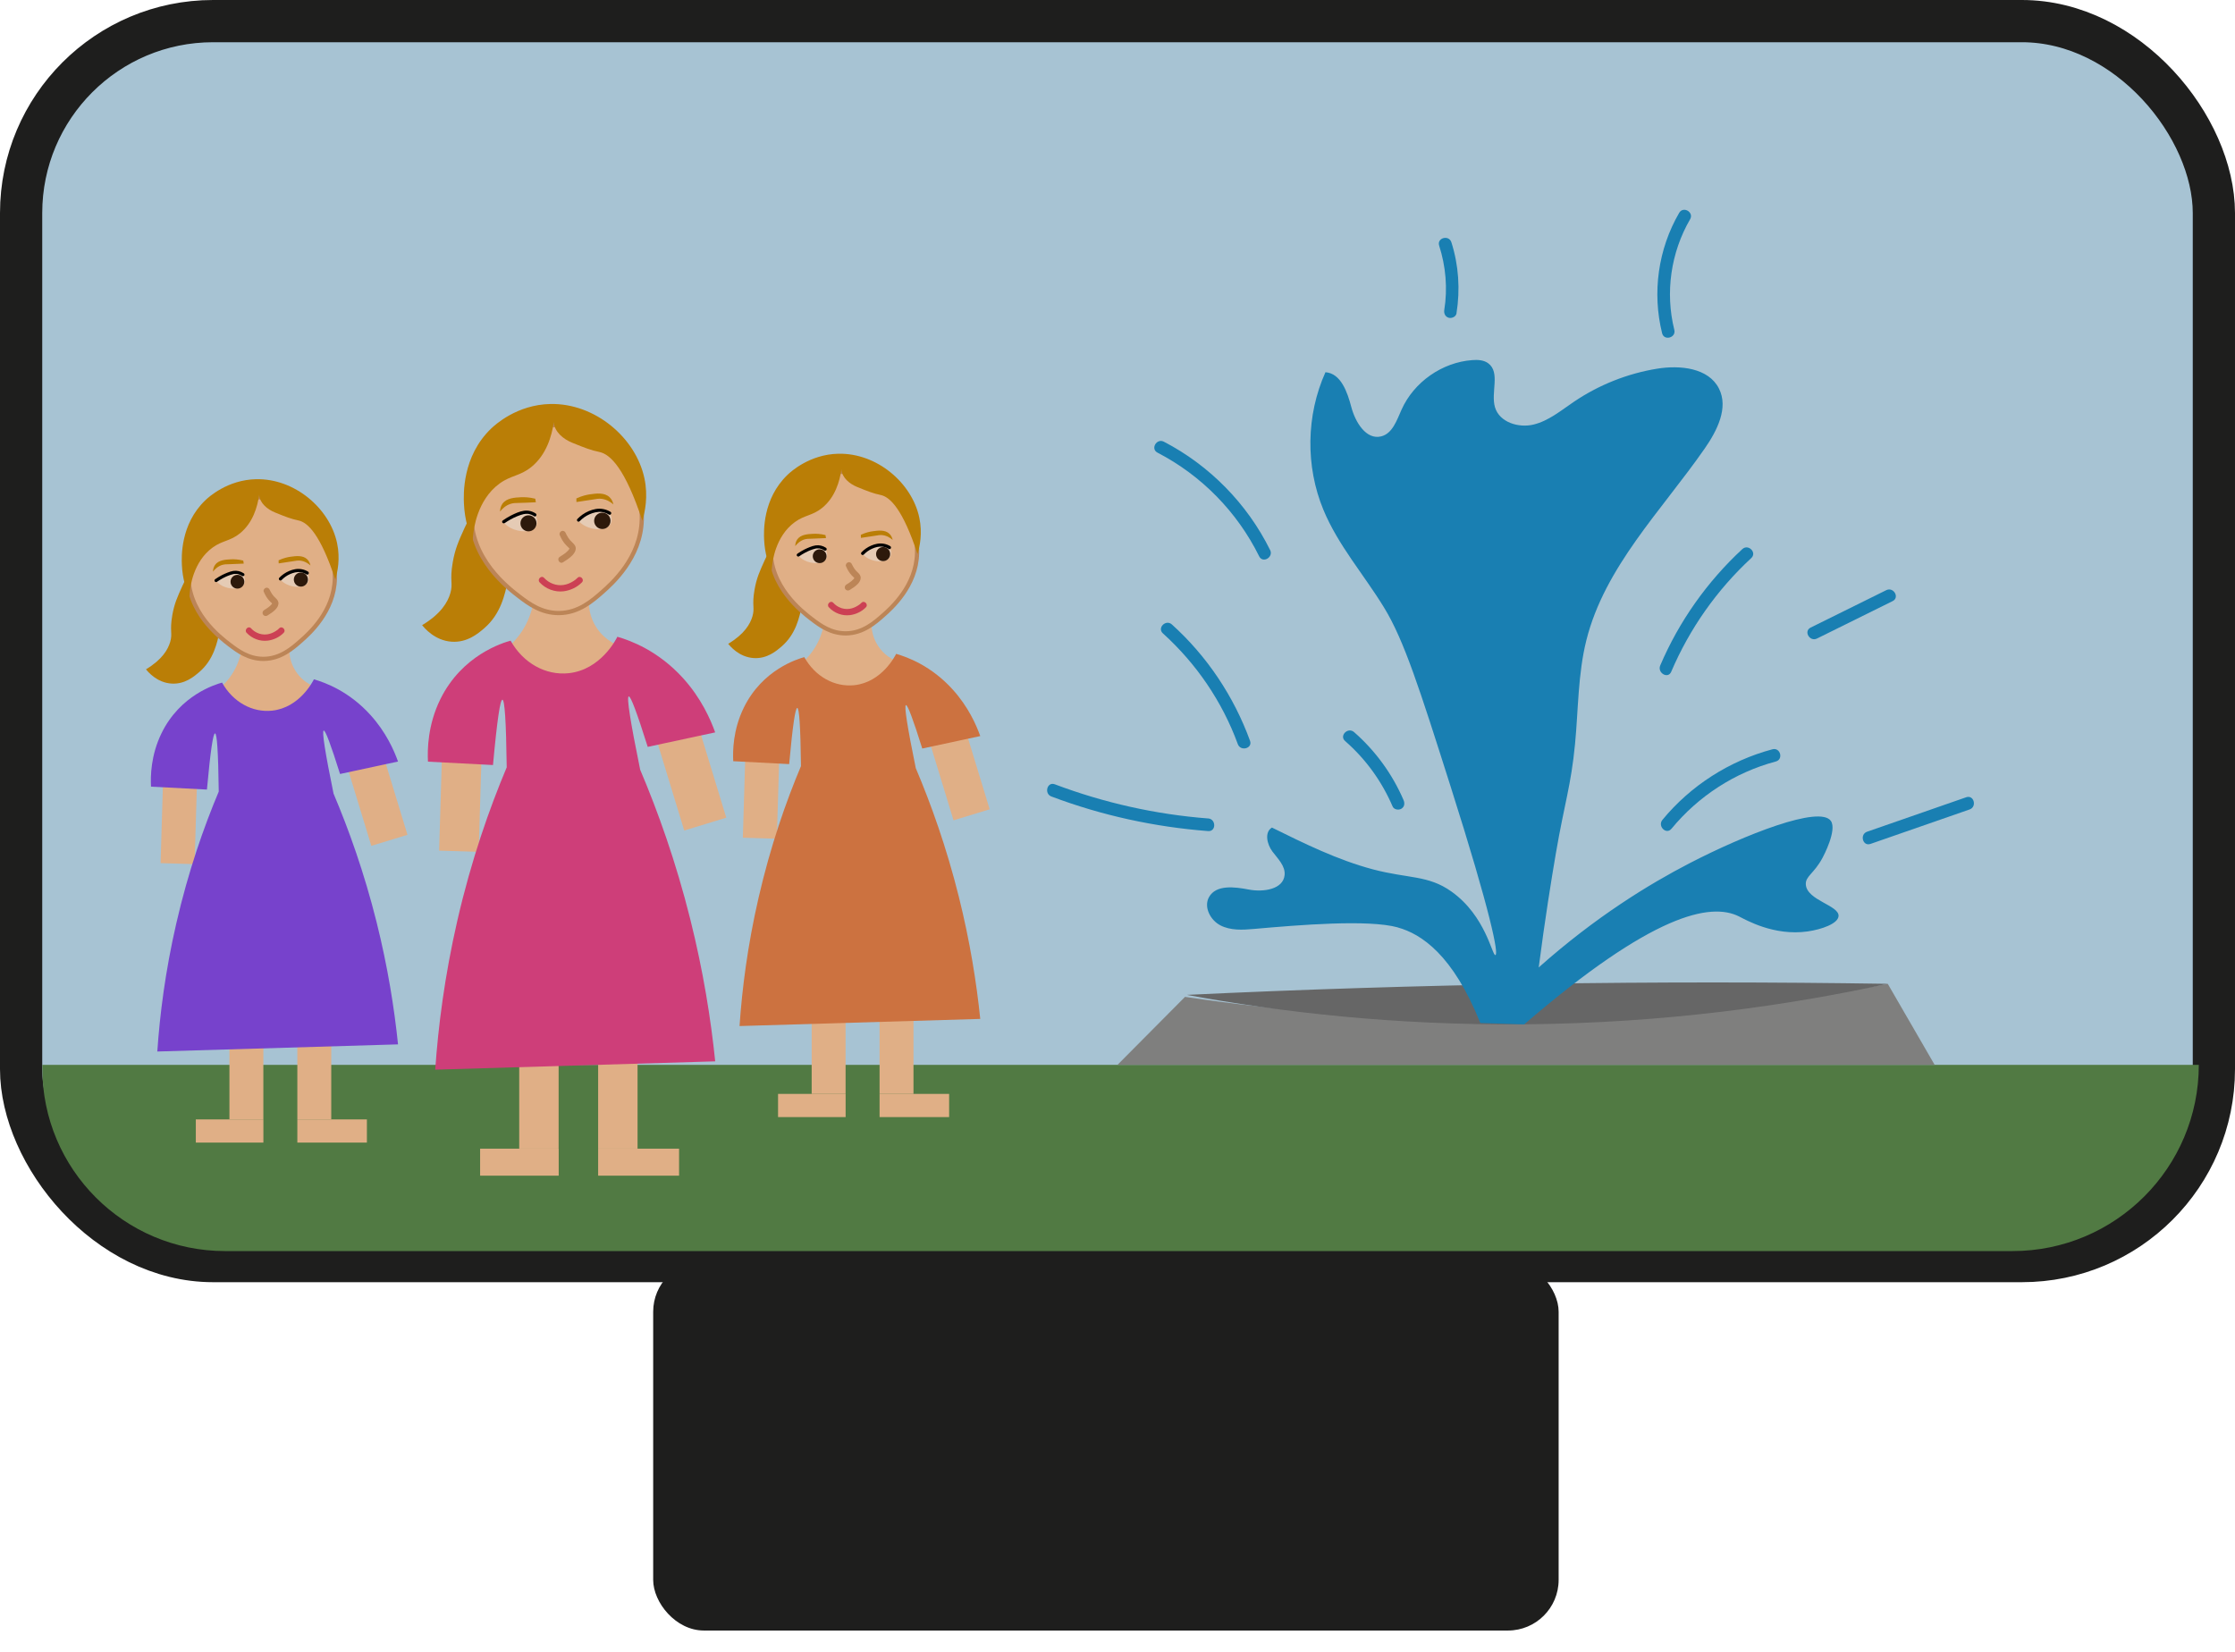 <?xml version="1.0" encoding="UTF-8"?><svg id="a" xmlns="http://www.w3.org/2000/svg" viewBox="0 0 529.24 391.14"><rect x="5" y="5" width="519.24" height="293.64" rx="45.46" ry="45.46" style="fill:#a7c3d3; stroke:#1e1e1d; stroke-miterlimit:10; stroke-width:10px;"/><rect x="154.67" y="298.64" width="214.41" height="87.49" rx="12" ry="12" style="fill:#1e1e1d;"/><path d="M10.02,252.17h510.65c0,24.34-19.76,44.1-44.1,44.1H53.3c-23.89,0-43.28-19.39-43.28-43.28v-.82h0Z" style="fill:#517a43;"/><path d="M458.11,252.17h-193.49c5.33-5.37,10.66-10.73,15.99-16.1,22.96,3.4,50.18,5.82,80.76,5.41,32.75-.44,61.63-4.02,85.65-8.49,3.7,6.39,7.4,12.79,11.1,19.18Z" style="fill:#7f7f7e;"/><path d="M281.05,235.6c21.95,4.04,48.97,7.23,79.89,6.97,33.74-.27,62.9-4.56,86.07-9.59-26.9-.42-54.58-.45-82.98,0-28.42.45-56.1,1.34-82.98,2.62Z" style="fill:#666;"/><path d="M331,219.62c-7.02-1.93-23.3-.59-34.12.37-2.67.24-5.5.38-7.89-.85-2.38-1.23-4-4.34-2.71-6.68,1.67-3.02,6.07-2.45,9.45-1.8,3.39.65,8.14-.02,8.46-3.45.2-2.13-1.59-3.84-2.88-5.55-1.29-1.71-1.95-4.57-.12-5.68,7.74,3.82,15.55,7.67,23.89,9.89,8.41,2.23,13.11,1.33,18.63,5.27,8.16,5.81,9.63,15.29,10.4,15.03.77-.26-1-9.69-10.65-40.04-7.27-22.89-10.97-34.51-15.75-42.3-4.74-7.74-10.86-14.71-14.33-23.09-4.28-10.32-4.1-22.4.48-32.59,3.67.27,5.19,4.7,6.13,8.26.94,3.55,3.5,7.82,7.07,6.93,2.68-.67,3.7-3.83,4.83-6.35,2.93-6.52,9.6-11.19,16.73-11.71,1.31-.1,2.72-.03,3.77.74,2.95,2.16.57,6.93,1.62,10.44,1.05,3.53,5.55,4.95,9.13,4.08s6.5-3.33,9.55-5.39c5.9-4,12.69-6.7,19.73-7.84,5.42-.88,12.14-.2,14.62,4.7,2.32,4.56-.44,9.99-3.36,14.19-10.23,14.72-23.7,28.04-28.04,45.43-2,8-1.89,16.36-2.68,24.57-.95,9.87-2.5,14.02-4.52,25.77-1.1,6.42-2.6,15.71-4.08,27.13,13.57-12.07,26.23-19.76,35.73-24.68,13.01-6.73,30.86-13.8,33.46-10,1.48,2.17-1.75,8.29-1.98,8.72-2.05,3.81-4.1,4.36-3.96,6.34.27,3.77,7.94,4.91,7.75,7.47-.13,1.79-4.03,3.16-7.35,3.63-7.98,1.12-14.58-2.74-16.25-3.57-6.74-3.34-20.44-.61-50.85,25.58-3.46-.11-6.92-.21-10.38-.32-6.48-16.18-13.97-21.1-19.56-22.64Z" style="fill:#197fb2;"/><path d="M332.36,189.48c-2.64-6.16-6.68-11.7-11.72-16.11-1.45-1.27-3.58.85-2.12,2.12,4.88,4.26,8.7,9.55,11.25,15.5.32.74,1.42.91,2.05.54.77-.45.86-1.3.54-2.05h0Z" style="fill:#197fb2;"/><path d="M286.08,193.82c-12.42-.95-24.65-3.7-36.31-8.09-1.81-.68-2.59,2.22-.8,2.89,11.91,4.49,24.42,7.22,37.11,8.19,1.93.15,1.92-2.85,0-3h0Z" style="fill:#197fb2;"/><path d="M296,175.42c-3.84-10.53-10.18-20.03-18.5-27.54-1.43-1.29-3.56.82-2.12,2.12,7.93,7.17,14.06,16.17,17.73,26.22.66,1.8,3.56,1.02,2.89-.8h0Z" style="fill:#197fb2;"/><path d="M300.75,130.24c-5.41-10.94-14.32-20.02-25.15-25.64-1.71-.89-3.23,1.7-1.51,2.59,10.42,5.4,18.88,14.04,24.08,24.56.86,1.73,3.44.21,2.59-1.51h0Z" style="fill:#197fb2;"/><path d="M344.89,74.2c.9-5.63.53-11.38-1.21-16.83-.59-1.83-3.48-1.05-2.89.8,1.57,4.91,2.03,10.14,1.21,15.23-.13.8.21,1.61,1.05,1.85.71.2,1.72-.24,1.85-1.05h0Z" style="fill:#197fb2;"/><path d="M396.47,78.11c-2.2-8.85-.83-18.31,3.74-26.19.97-1.67-1.62-3.18-2.59-1.51-4.98,8.57-6.43,18.88-4.04,28.5.46,1.87,3.36,1.08,2.89-.8h0Z" style="fill:#197fb2;"/><path d="M395.73,159.09c4.36-10.21,10.81-19.39,18.96-26.93,1.42-1.31-.71-3.43-2.12-2.12-8.32,7.7-14.98,17.12-19.43,27.54-.75,1.76,1.83,3.29,2.59,1.51h0Z" style="fill:#197fb2;"/><path d="M395.79,196.27c6.38-7.75,15.02-13.35,24.72-15.94,1.86-.5,1.07-3.39-.8-2.89-10.16,2.71-19.37,8.59-26.05,16.71-1.22,1.48.89,3.61,2.12,2.12h0Z" style="fill:#197fb2;"/><path d="M442.92,199.85c7.82-2.72,15.65-5.44,23.47-8.16,1.81-.63,1.03-3.53-.8-2.89-7.82,2.72-15.65,5.44-23.47,8.16-1.81.63-1.03,3.53.8,2.89h0Z" style="fill:#197fb2;"/><path d="M430.26,151.21c5.97-2.95,11.94-5.91,17.91-8.86,1.73-.86.21-3.44-1.51-2.59-5.97,2.95-11.94,5.91-17.91,8.86-1.73.86-.21,3.44,1.51,2.59h0Z" style="fill:#197fb2;"/><path d="M126.18,143.31c-.35,1.57-1.04,3.8-2.53,6.1-2.04,3.16-3.72,3.65-3.94,5.59-.34,3.04,2.53,5.5,5.39,6.58,3.21,1.21,6.78,1.46,10.12.7,2.18-.5,4.25-1.4,6.25-2.41,2.81-1.41,5.8-3.45,6.24-6.56-.83-.23-4.27-1.27-6.52-4.78-2.4-3.74-1.71-7.56-1.56-8.34-4.49,1.04-8.97,2.08-13.46,3.12Z" style="fill:#e0af86;"/><rect x="104.37" y="176.99" width="9.37" height="24.59" transform="translate(5.71 -3.18) rotate(1.72)" style="fill:#e0af86;"/><rect x="157.45" y="166.05" width="10.41" height="29.76" transform="translate(-45.7 55.31) rotate(-16.96)" style="fill:#e0af86;"/><rect x="122.95" y="246.39" width="9.33" height="25.63" style="fill:#e0af86;"/><rect x="141.64" y="246.39" width="9.33" height="25.63" style="fill:#e0af86;"/><path d="M116.66,121.03c-1.94-.8-3.91.34-4.09.44-1.08.65-1.66,1.58-2.54,3.5-1.43,3.15-2.26,4.99-2.82,8.18-.78,4.46.14,4.92-.58,7.36-.6,2.04-2.17,4.84-6.67,7.53.47.6,2.97,3.68,7.04,3.93,3.68.23,6.26-1.99,7.64-3.17,3.97-3.42,4.92-7.98,5.65-11.48.16-.79,1.42-7.16-.93-12.99-.64-1.59-1.4-2.77-2.7-3.31Z" style="fill:#ba7e06;"/><path d="M151.97,123.05c-.2,9.08-7.12,15.19-9.34,17.15-2.32,2.04-5.6,4.94-10.25,4.98-4.14.04-7.16-2.2-9.41-3.92-2.61-1.99-11.83-9.03-11.34-19.93.44-9.9,8.8-20.76,20.35-20.67,12.21.09,20.21,12.37,20,22.38Z" style="fill:#e0af86; stroke:#bc8557; stroke-miterlimit:10;"/><path d="M111.92,128.16c.02-.41.05-1.01.15-1.74.11-.82.8-7.98,6.26-11.94,2.72-1.96,4.83-1.73,7.49-3.89,3.59-2.91,4.82-7.33,5.31-10.56.21,2.27,2.25,3.95,4.36,4.81,2.98,1.22,4.49,1.79,6.46,2.2,2.58.54,6.08,3.91,10.16,16.28.62-2.09,1.4-5.77.49-10.04-2.04-9.63-11.71-17.83-22.28-17.61-7.93.16-13.14,4.98-13.98,5.78-6.97,6.65-6.57,15.8-6.48,17.85.17,3.82,1.21,6.88,2.05,8.85Z" style="fill:#ba7e06;"/><path d="M120.91,151.72c-1.72.47-11.5,3.34-16.67,13.93-2.98,6.1-3.04,11.92-2.9,14.72,5.13.27,10.26.53,15.4.8.99-10.86,1.72-15.5,2.23-15.47.52.02.88,4.82,1.02,16.01-4.1,9.75-8.39,21.92-11.69,36.29-3.04,13.23-4.54,25.22-5.24,35.31,22.1-.66,44.2-1.31,66.3-1.97-1.02-9.93-2.81-21.29-5.9-33.64-3.41-13.64-7.66-25.51-11.87-35.43-2.33-11.4-3.23-17.18-2.71-17.35.45-.14,1.95,3.84,4.5,11.95,5.32-1.14,10.65-2.28,15.97-3.43-1.12-3.14-3.33-8.12-7.59-12.83-5.88-6.5-12.41-8.91-15.57-9.82-.27.57-3.93,7.82-11.52,8.63-5.47.58-10.81-2.41-13.76-7.7Z" style="fill:#ce3e79;"/><rect x="113.69" y="272.02" width="18.61" height="6.39" style="fill:#e0af86;"/><rect x="141.64" y="272.02" width="19.16" height="6.39" style="fill:#e0af86;"/><path d="M120.9,119.32c.64-.21,1.11-.2,2.32-.23.85-.02,2.1-.06,3.67-.15-.05-.28-.09-.56-.14-.84-1.43-.36-2.61-.38-3.37-.35-1.5.08-3.44.17-4.41,1.55-.47.66-.55,1.39-.56,1.84.48-.61,1.28-1.43,2.49-1.82Z" style="fill:#ba7e06;"/><path d="M142.46,118.13c-.66-.08-1.12.01-2.33.21-.84.14-2.08.33-3.63.55,0-.28-.01-.57-.02-.85,1.33-.63,2.49-.87,3.24-.98,1.49-.21,3.41-.48,4.63.69.59.56.81,1.26.9,1.7-.58-.51-1.53-1.16-2.79-1.32Z" style="fill:#ba7e06;"/><path d="M119.27,123.72c.62-.58,1.75-1.47,3.38-1.95,1.08-.31,3.05-.88,4.02.17.64.69.72,1.94.22,2.74-.95,1.54-4,1.37-5.93.37-.8-.41-1.35-.94-1.69-1.33Z" style="fill:#e5cbb5;"/><path d="M136.89,123.24c.62-.58,1.75-1.47,3.38-1.95,1.08-.31,3.05-.88,4.02.17.64.69.72,1.94.22,2.74-.95,1.54-4,1.37-5.93.37-.8-.41-1.35-.94-1.69-1.33Z" style="fill:#e5cbb5;"/><circle cx="125.14" cy="123.93" r="1.9" style="fill:#2d190b;"/><circle cx="142.63" cy="123.34" r="1.94" style="fill:#2d190b;"/><path d="M119.46,123.91c.93-.65,1.92-1.21,2.97-1.64.5-.2,1-.39,1.53-.51.21-.05.33-.07.53-.08.17,0,.34,0,.51.01.02,0,.03,0,.05,0-.09-.01.02,0,.03,0,.09.02.17.03.26.05.16.04.32.09.47.15.24.09.46.22.67.36.4.27.78-.38.38-.65-.84-.55-1.82-.79-2.81-.64-1.06.16-2.1.64-3.05,1.12-.67.34-1.3.73-1.92,1.16-.17.12-.24.33-.13.51.1.16.35.25.51.13h0Z"/><path d="M137.25,123.44c.67-.7,1.46-1.26,2.34-1.65s1.94-.68,2.95-.54c.59.09,1.14.3,1.65.61.41.25.79-.4.38-.65-1.07-.65-2.32-.88-3.55-.66-1.09.2-2.18.67-3.07,1.3-.44.31-.85.66-1.23,1.05-.33.35.2.88.53.53h0Z"/><path d="M127.78,137.91c1.43,1.56,3.61,2.38,5.71,2.11,1.58-.2,3.19-.96,4.31-2.11.67-.69-.39-1.76-1.06-1.06-.34.35-.54.49-.92.74-.73.47-1.54.82-2.4.94-1.71.25-3.43-.43-4.58-1.68-.65-.71-1.71.35-1.06,1.06h0Z" style="fill:#cc4054;"/><path d="M132.51,126.63c.37.93.88,1.78,1.57,2.51.23.24.49.46.72.7.15.15-.03-.05.03.04.08.14-.06-.16,0,0,.06.18,0-.13,0-.06,0,.03,0,.06,0,.09,0,.15-.02-.07.02-.08,0,0-.02.1-.03.11,0,.01-.03.09-.03.09-.03-.01.11-.19,0-.02-.05.08-.1.17-.16.25-.08.13.1-.1,0,0-.05.05-.1.11-.15.16-.57.6-1.2.99-1.92,1.44-.82.5-.07,1.8.76,1.3.78-.48,1.59-1,2.23-1.67.39-.42.74-.91.78-1.5.05-.65-.35-1.11-.8-1.52-.36-.33-.68-.68-.95-1.09-.15-.22-.28-.45-.4-.68-.05-.1-.1-.2-.15-.3-.02-.05-.04-.09-.06-.14.03.07.03.07,0,0-.15-.38-.5-.64-.92-.52-.36.1-.68.54-.52.92h0Z" style="fill:#bc8557;"/><path d="M57.11,154.43c-.3,1.35-.9,3.27-2.18,5.24-1.76,2.72-3.2,3.14-3.39,4.8-.29,2.61,2.18,4.73,4.63,5.66,2.76,1.04,5.83,1.26,8.7.6,1.88-.43,3.65-1.21,5.37-2.07,2.41-1.22,4.98-2.96,5.36-5.64-.71-.19-3.67-1.09-5.6-4.11-2.06-3.21-1.47-6.5-1.34-7.17-3.86.89-7.71,1.79-11.57,2.68Z" style="fill:#e0af86;"/><rect x="38.36" y="183.38" width="8.05" height="21.14" transform="translate(5.82 -1.18) rotate(1.72)" style="fill:#e0af86;"/><rect x="84" y="173.98" width="8.95" height="25.58" transform="translate(-50.63 33.93) rotate(-16.96)" style="fill:#e0af86;"/><rect x="54.33" y="243.05" width="8.03" height="22.03" style="fill:#e0af86;"/><rect x="70.41" y="243.05" width="8.03" height="22.03" style="fill:#e0af86;"/><path d="M48.92,135.27c-1.67-.69-3.36.29-3.51.38-.93.55-1.43,1.35-2.18,3.01-1.23,2.71-1.95,4.29-2.43,7.03-.67,3.83.12,4.23-.5,6.33-.52,1.76-1.86,4.16-5.73,6.48.41.52,2.55,3.16,6.05,3.38,3.17.2,5.38-1.71,6.57-2.73,3.41-2.94,4.23-6.86,4.86-9.87.14-.68,1.22-6.16-.8-11.17-.55-1.37-1.21-2.39-2.32-2.84Z" style="fill:#ba7e06;"/><path d="M79.29,137.01c-.17,7.8-6.12,13.06-8.03,14.74-1.99,1.76-4.81,4.24-8.81,4.28-3.56.03-6.15-1.89-8.09-3.37-2.24-1.71-10.17-7.76-9.75-17.13.38-8.51,7.57-17.85,17.49-17.77,10.5.08,17.38,10.63,17.19,19.24Z" style="fill:#e0af86; stroke:#bc8557; stroke-miterlimit:10;"/><path d="M44.85,141.4c.01-.35.05-.87.13-1.49.09-.71.69-6.86,5.39-10.26,2.33-1.69,4.16-1.49,6.44-3.34,3.09-2.5,4.15-6.3,4.56-9.08.18,1.95,1.94,3.39,3.75,4.13,2.57,1.05,3.86,1.54,5.55,1.89,2.22.46,5.23,3.36,8.73,14,.53-1.79,1.2-4.96.42-8.63-1.76-8.28-10.07-15.33-19.16-15.14-6.81.14-11.3,4.28-12.02,4.97-5.99,5.71-5.65,13.58-5.57,15.35.14,3.29,1.04,5.92,1.77,7.61Z" style="fill:#ba7e06;"/><path d="M52.58,161.65c-1.48.41-9.89,2.88-14.33,11.98-2.56,5.24-2.62,10.25-2.49,12.66,4.41.23,8.83.46,13.24.69.85-9.33,1.47-13.32,1.92-13.3.45.02.76,4.15.88,13.77-3.53,8.38-7.21,18.85-10.05,31.2-2.62,11.37-3.91,21.68-4.5,30.36,19-.56,38-1.13,57-1.69-.88-8.54-2.42-18.3-5.07-28.92-2.93-11.73-6.58-21.93-10.2-30.47-2-9.8-2.78-14.77-2.33-14.92.39-.12,1.68,3.3,3.87,10.28,4.58-.98,9.16-1.96,13.73-2.95-.96-2.7-2.86-6.98-6.53-11.03-5.05-5.59-10.67-7.66-13.39-8.44-.24.49-3.38,6.72-9.9,7.42-4.7.5-9.29-2.07-11.83-6.62Z" style="fill:#7742cc;"/><rect x="46.37" y="265.09" width="16" height="5.49" style="fill:#e0af86;"/><rect x="70.41" y="265.09" width="16.47" height="5.49" style="fill:#e0af86;"/><path d="M52.57,133.8c.55-.18.95-.17,2-.2.73-.02,1.81-.06,3.15-.13-.04-.24-.08-.48-.12-.72-1.23-.31-2.24-.33-2.89-.3-1.29.07-2.96.15-3.79,1.33-.4.57-.48,1.2-.48,1.58.41-.52,1.1-1.23,2.14-1.57Z" style="fill:#ba7e06;"/><path d="M71.11,132.77c-.57-.07-.97.01-2,.18-.72.12-1.79.29-3.12.47,0-.24-.01-.49-.02-.73,1.15-.54,2.14-.75,2.79-.84,1.28-.18,2.93-.41,3.98.59.5.48.69,1.09.77,1.46-.5-.43-1.31-1-2.4-1.13Z" style="fill:#ba7e06;"/><path d="M51.17,137.58c.53-.5,1.5-1.27,2.91-1.67.93-.27,2.62-.76,3.45.15.55.59.62,1.67.19,2.35-.82,1.33-3.44,1.18-5.1.32-.68-.36-1.16-.81-1.46-1.15Z" style="fill:#e5cbb5;"/><path d="M66.32,137.17c.53-.5,1.5-1.27,2.91-1.67.93-.27,2.62-.76,3.45.15.55.59.62,1.67.19,2.35-.82,1.33-3.44,1.18-5.1.32-.68-.36-1.16-.81-1.46-1.15Z" style="fill:#e5cbb5;"/><circle cx="56.22" cy="137.76" r="1.63" style="fill:#2d190b;"/><circle cx="71.25" cy="137.25" r="1.67" style="fill:#2d190b;"/><path d="M51.36,137.79c.45-.31.92-.6,1.4-.86.21-.11.42-.22.64-.32.18-.08.35-.16.5-.22.43-.17.86-.33,1.31-.43.09-.02.18-.04.27-.05-.06,0,.02,0,.04,0,.04,0,.09,0,.13-.01.15,0,.29,0,.44.01.01,0,.03,0,.04,0-.1-.01,0,0,.01,0,.08.01.15.03.22.05.14.03.27.08.4.13.2.08.39.19.57.31.17.11.41.03.51-.13.11-.18.03-.4-.13-.51-.73-.48-1.59-.69-2.46-.56-.47.07-.93.23-1.37.4s-.85.36-1.26.56c-.57.29-1.12.63-1.65.99-.17.12-.24.33-.13.51.1.16.35.25.51.13h0Z"/><path d="M66.67,137.37c.58-.6,1.23-1.07,2-1.41s1.64-.58,2.5-.46c.5.07.97.25,1.4.52s.79-.4.38-.65c-.93-.57-2.02-.76-3.1-.57-.94.17-1.88.58-2.66,1.12-.38.27-.74.57-1.06.91s.2.88.53.53h0Z"/><path d="M58.41,149.86c1.25,1.36,3.15,2.08,4.98,1.85,1.39-.17,2.8-.83,3.78-1.85.67-.69-.39-1.76-1.06-1.06-.09.09-.18.17-.27.25-.04.03-.08.07-.12.1-.12.1.02,0-.04.03-.11.08-.23.16-.35.24-.62.4-1.3.69-2.04.8-.84.12-1.74-.02-2.49-.41-.56-.28-.92-.56-1.34-1.01-.65-.71-1.71.35-1.06,1.06h0Z" style="fill:#cc4054;"/><path d="M62.45,140.11c.33.81.77,1.56,1.37,2.2.2.21.42.4.62.6.14.14-.05-.08.01.02.07.12-.06-.17-.01-.03.05.17,0-.16,0-.08,0,.02,0,.05,0,.07,0,.16.06-.22,0,0-.06.19.1-.15-.01.04-.04.07-.09.14-.14.21-.08.12.11-.12.01-.02-.04.04-.08.1-.13.14-.09.09-.18.18-.28.27-.06.06-.13.11-.19.16,0,0-.18.14-.07.06-.35.27-.72.5-1.09.73-.35.21-.48.67-.27,1.03s.68.48,1.03.27c.68-.42,1.38-.87,1.94-1.45.36-.38.66-.83.7-1.37.04-.59-.31-1.01-.72-1.38-.3-.28-.58-.57-.8-.91-.13-.19-.24-.39-.35-.59-.04-.09-.09-.17-.13-.26-.02-.04-.04-.08-.05-.12.04.09.04.09,0,.02-.15-.38-.5-.64-.92-.52-.36.1-.68.54-.52.92h0Z" style="fill:#bc8557;"/><path d="M194.98,148.39c-.3,1.35-.9,3.27-2.18,5.24-1.76,2.72-3.2,3.14-3.39,4.8-.29,2.61,2.18,4.73,4.63,5.66,2.76,1.04,5.83,1.26,8.7.6,1.88-.43,3.65-1.21,5.37-2.07,2.41-1.22,4.98-2.96,5.36-5.64-.71-.19-3.67-1.09-5.6-4.11-2.06-3.21-1.47-6.5-1.34-7.17-3.86.89-7.71,1.79-11.57,2.68Z" style="fill:#e0af86;"/><rect x="176.23" y="177.35" width="8.05" height="21.14" transform="translate(5.71 -5.31) rotate(1.72)" style="fill:#e0af86;"/><rect x="221.87" y="167.94" width="8.95" height="25.58" transform="translate(-42.88 73.88) rotate(-16.96)" style="fill:#e0af86;"/><rect x="192.2" y="237.02" width="8.03" height="22.03" style="fill:#e0af86;"/><rect x="208.28" y="237.02" width="8.03" height="22.03" style="fill:#e0af86;"/><path d="M186.79,129.23c-1.67-.69-3.36.29-3.51.38-.93.55-1.43,1.35-2.18,3.01-1.23,2.71-1.95,4.29-2.43,7.03-.67,3.83.12,4.23-.5,6.33-.52,1.76-1.86,4.16-5.73,6.48.41.52,2.55,3.16,6.05,3.38,3.17.2,5.38-1.71,6.57-2.73,3.41-2.94,4.23-6.86,4.86-9.87.14-.68,1.22-6.16-.8-11.17-.55-1.37-1.21-2.39-2.32-2.84Z" style="fill:#ba7e06;"/><path d="M217.16,130.97c-.17,7.8-6.12,13.06-8.03,14.74-1.99,1.76-4.81,4.24-8.81,4.28-3.56.03-6.15-1.89-8.09-3.37-2.24-1.71-10.17-7.76-9.75-17.13.38-8.51,7.57-17.85,17.49-17.77,10.5.08,17.38,10.63,17.19,19.24Z" style="fill:#e0af86; stroke:#bc8557; stroke-miterlimit:10;"/><path d="M182.72,135.37c.01-.35.05-.87.13-1.49.09-.71.69-6.86,5.39-10.26,2.33-1.69,4.16-1.49,6.44-3.34,3.09-2.5,4.15-6.3,4.56-9.08.18,1.95,1.94,3.39,3.75,4.13,2.57,1.05,3.86,1.54,5.55,1.89,2.22.46,5.23,3.36,8.73,14,.53-1.79,1.2-4.96.42-8.63-1.76-8.28-10.07-15.33-19.16-15.14-6.81.14-11.3,4.28-12.02,4.97-5.99,5.71-5.65,13.58-5.57,15.35.14,3.29,1.04,5.92,1.77,7.61Z" style="fill:#ba7e06;"/><path d="M190.45,155.62c-1.48.41-9.89,2.88-14.33,11.98-2.56,5.24-2.62,10.25-2.49,12.66,4.41.23,8.83.46,13.24.69.85-9.33,1.47-13.32,1.92-13.3.45.02.76,4.15.88,13.77-3.53,8.38-7.21,18.85-10.05,31.2-2.62,11.37-3.91,21.68-4.5,30.36,19-.56,38-1.13,57-1.69-.88-8.54-2.42-18.3-5.07-28.92-2.93-11.73-6.58-21.93-10.2-30.47-2-9.8-2.78-14.77-2.33-14.92.39-.12,1.68,3.3,3.87,10.28,4.58-.98,9.16-1.96,13.73-2.95-.96-2.7-2.86-6.98-6.53-11.03-5.05-5.59-10.67-7.66-13.39-8.44-.24.49-3.38,6.72-9.9,7.42-4.7.5-9.29-2.07-11.83-6.62Z" style="fill:#cc7240;"/><rect x="184.24" y="259.05" width="16" height="5.49" style="fill:#e0af86;"/><rect x="208.28" y="259.05" width="16.47" height="5.49" style="fill:#e0af86;"/><path d="M190.44,127.76c.55-.18.95-.17,2-.2.73-.02,1.81-.06,3.15-.13-.04-.24-.08-.48-.12-.72-1.23-.31-2.24-.33-2.89-.3-1.29.07-2.96.15-3.79,1.33-.4.57-.48,1.2-.48,1.58.41-.52,1.1-1.23,2.14-1.57Z" style="fill:#ba7e06;"/><path d="M208.98,126.73c-.57-.07-.97.01-2,.18-.72.12-1.79.29-3.12.47,0-.24-.01-.49-.02-.73,1.15-.54,2.14-.75,2.79-.84,1.28-.18,2.93-.41,3.98.59.5.48.69,1.09.77,1.46-.5-.43-1.31-1-2.4-1.13Z" style="fill:#ba7e06;"/><path d="M189.04,131.55c.53-.5,1.5-1.27,2.91-1.67.93-.27,2.62-.76,3.45.15.55.59.62,1.67.19,2.35-.82,1.33-3.44,1.18-5.1.32-.68-.36-1.16-.81-1.46-1.15Z" style="fill:#e5cbb5;"/><path d="M204.19,131.13c.53-.5,1.5-1.27,2.91-1.67.93-.27,2.62-.76,3.45.15.55.59.62,1.67.19,2.35-.82,1.33-3.44,1.18-5.1.32-.68-.36-1.16-.81-1.46-1.15Z" style="fill:#e5cbb5;"/><circle cx="194.09" cy="131.72" r="1.63" style="fill:#2d190b;"/><circle cx="209.12" cy="131.21" r="1.67" style="fill:#2d190b;"/><path d="M189.23,131.75c.45-.31.92-.6,1.4-.86.21-.11.42-.22.64-.32.18-.08.35-.16.5-.22.43-.17.86-.33,1.31-.43.09-.02.18-.04.27-.05-.06,0,.02,0,.04,0,.04,0,.09,0,.13-.01.15,0,.29,0,.44.01.01,0,.03,0,.04,0-.1-.01,0,0,.01,0,.08.01.15.03.22.05.14.03.27.08.4.13.2.08.39.19.57.31.17.11.41.03.51-.13.11-.18.03-.4-.13-.51-.73-.48-1.59-.69-2.46-.56-.47.07-.93.23-1.37.4s-.85.36-1.26.56c-.57.29-1.12.63-1.65.99-.17.12-.24.33-.13.51.1.16.35.25.51.13h0Z"/><path d="M204.53,131.34c.58-.6,1.23-1.07,2-1.41s1.64-.58,2.5-.46c.5.07.97.25,1.4.52s.79-.4.38-.65c-.93-.57-2.02-.76-3.1-.57-.94.17-1.88.58-2.66,1.12-.38.27-.74.57-1.06.91s.2.88.53.53h0Z"/><path d="M196.28,143.82c1.25,1.36,3.15,2.08,4.98,1.85,1.39-.17,2.8-.83,3.78-1.85.67-.69-.39-1.76-1.06-1.06-.09.09-.18.17-.27.25-.04.03-.08.07-.12.1-.12.1.02,0-.04.03-.11.08-.23.16-.35.24-.62.4-1.3.69-2.04.8-.84.12-1.74-.02-2.49-.41-.56-.28-.92-.56-1.34-1.01-.65-.71-1.71.35-1.06,1.06h0Z" style="fill:#cc4054;"/><path d="M200.32,134.07c.33.81.77,1.56,1.37,2.2.2.21.42.4.62.6.14.14-.05-.08.01.02.07.12-.06-.17-.01-.03.05.17,0-.16,0-.08,0,.02,0,.05,0,.07,0,.16.06-.22,0,0-.06.19.1-.15-.01.04-.04.07-.09.14-.14.21-.08.12.11-.12.01-.02-.04.04-.08.1-.13.14-.09.09-.18.18-.28.27-.06.06-.13.11-.19.16,0,0-.18.14-.07.06-.35.27-.72.5-1.09.73-.35.21-.48.67-.27,1.03s.68.48,1.03.27c.68-.42,1.38-.87,1.94-1.45.36-.38.66-.83.7-1.37.04-.59-.31-1.01-.72-1.38-.3-.28-.58-.57-.8-.91-.13-.19-.24-.39-.35-.59-.04-.09-.09-.17-.13-.26-.02-.04-.04-.08-.05-.12.04.09.04.09,0,.02-.15-.38-.5-.64-.92-.52-.36.1-.68.54-.52.92h0Z" style="fill:#bc8557;"/></svg>